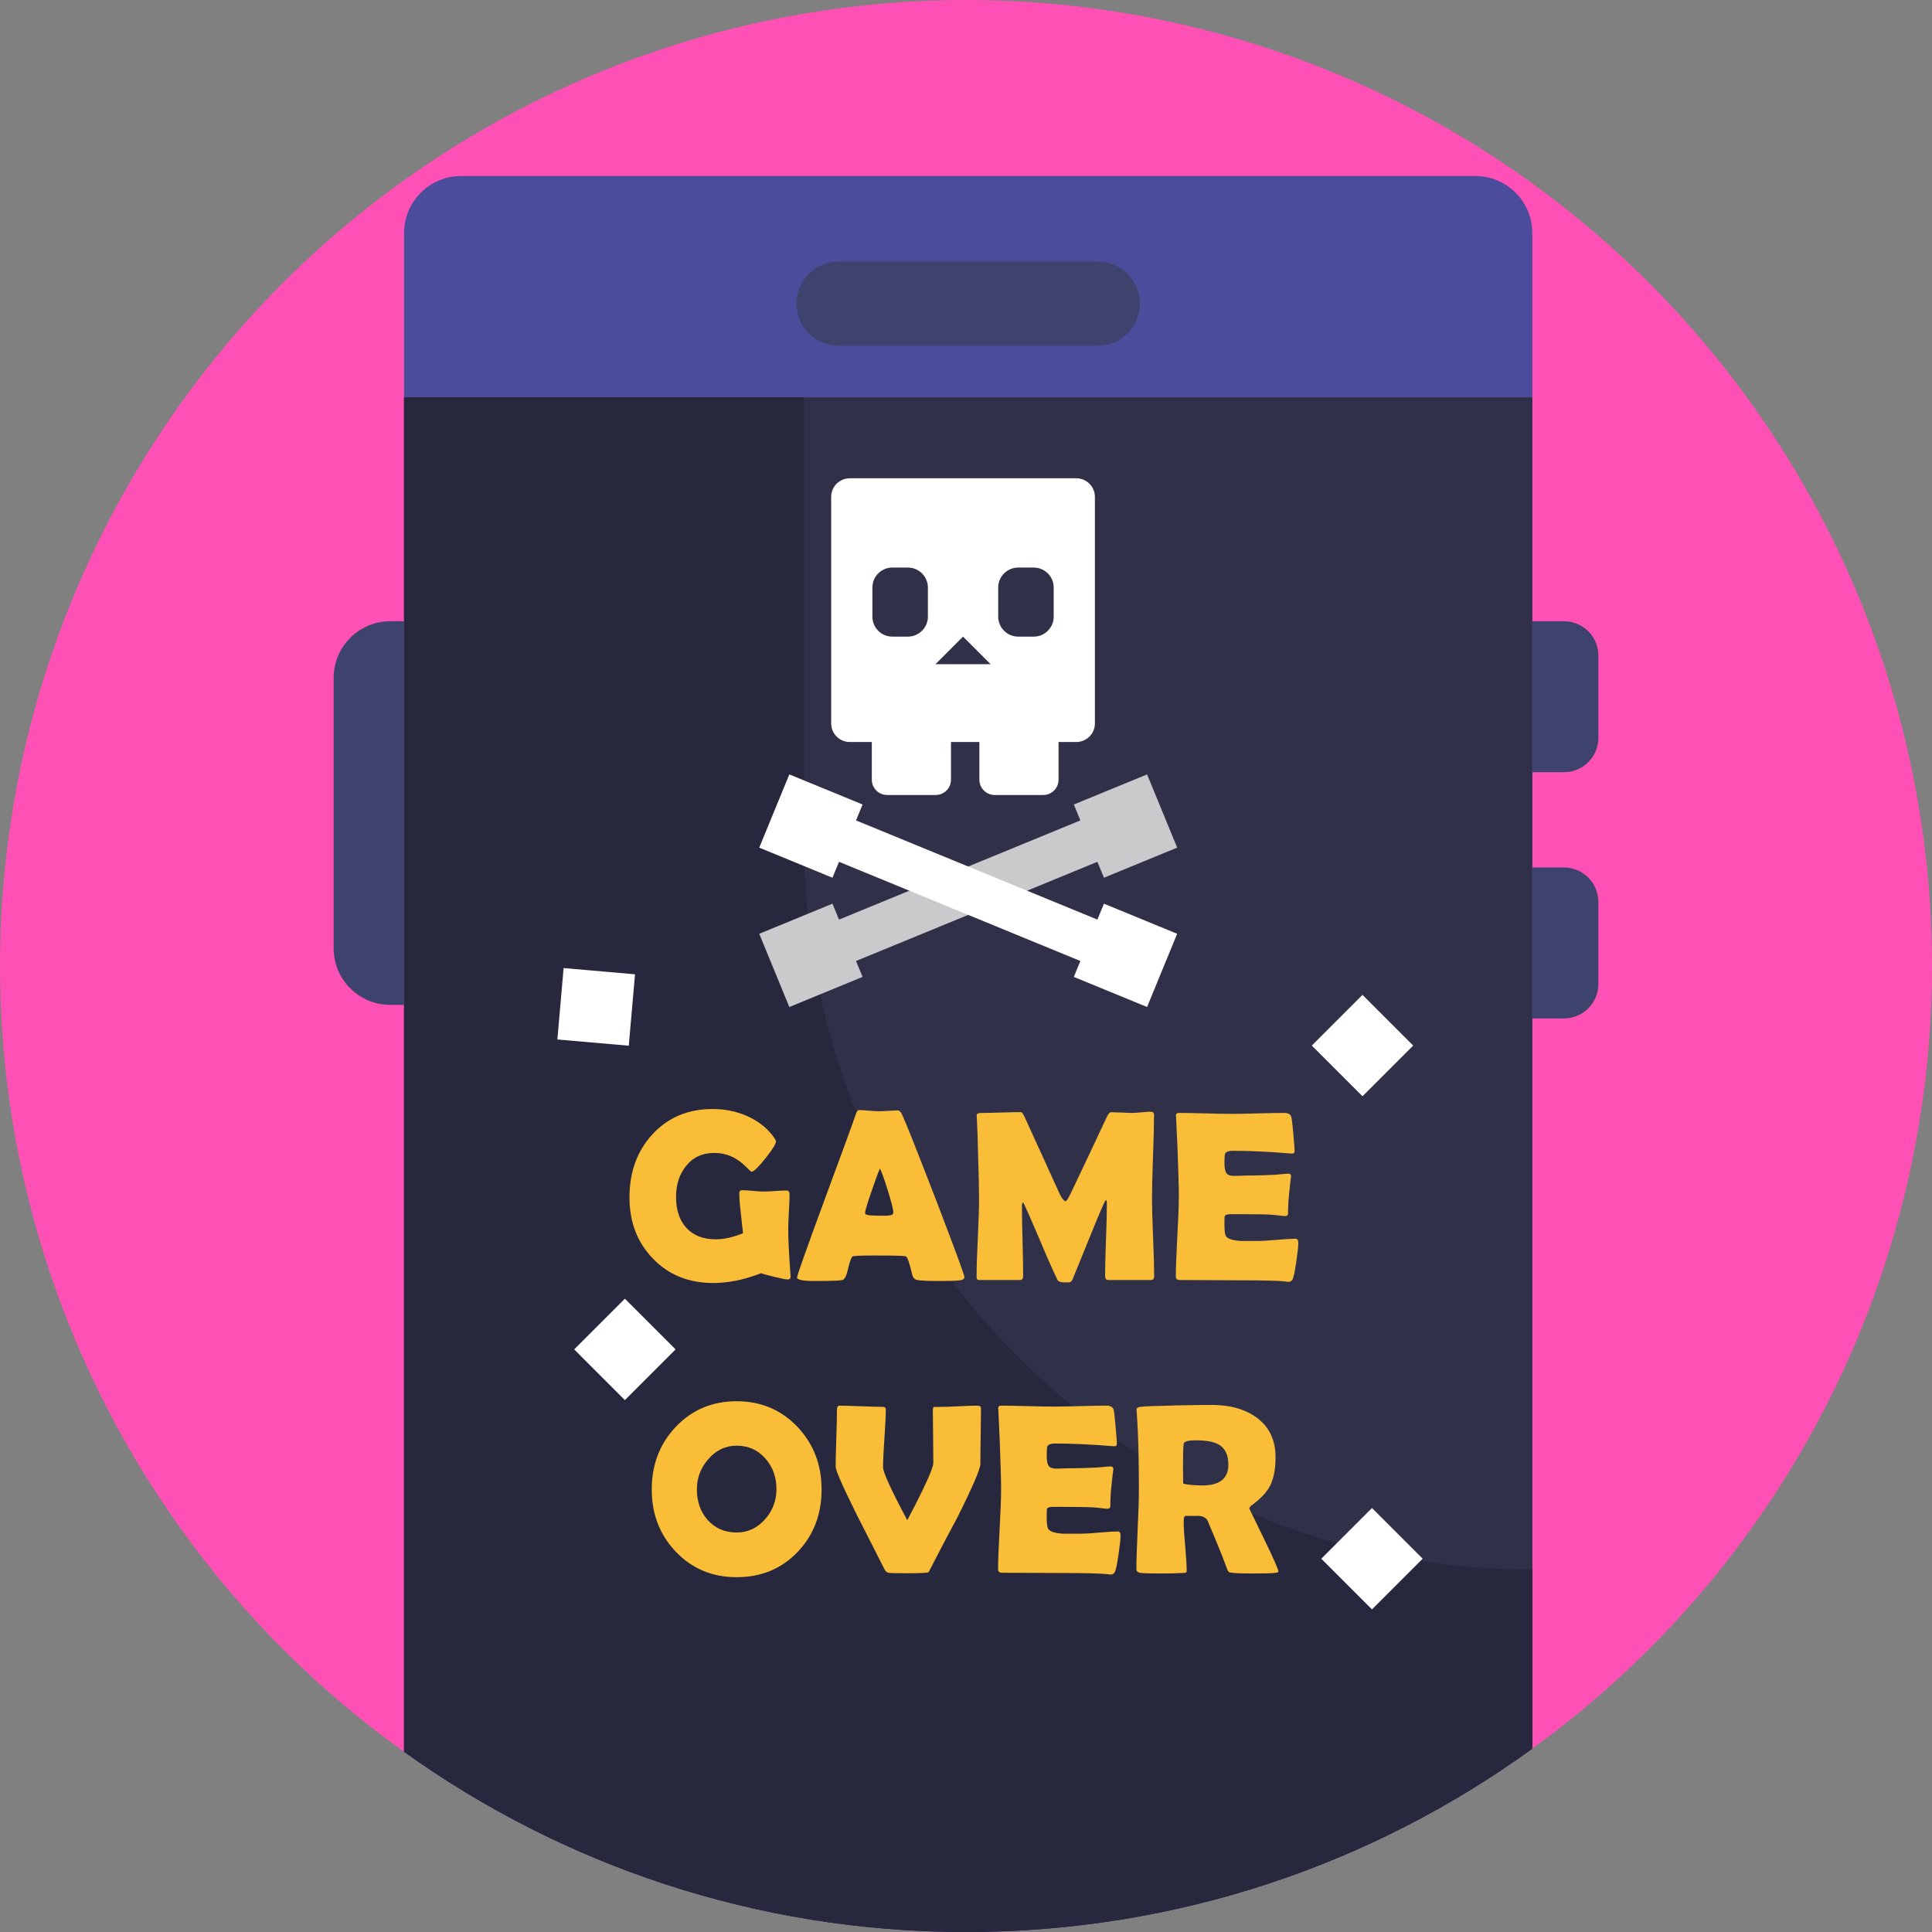 <?xml version="1.0" encoding="iso-8859-1"?>
<!-- Generator: Adobe Illustrator 22.0.1, SVG Export Plug-In . SVG Version: 6.00 Build 0)  -->
<svg version="1.1" xmlns="http://www.w3.org/2000/svg" xmlns:xlink="http://www.w3.org/1999/xlink" x="0px" y="0px"
	 viewBox="0 0 512 512" style="enable-background:new 0 0 512 512;" xml:space="preserve">
<rect x="0" y="0" width="512" height="512" fill="#808080" stroke="none"/>
<g id="BULINE">
	<circle id="XMLID_513_" style="fill:#FF50B5;" cx="256" cy="256" r="256"/>
</g>
<g id="Icons">
	<g id="XMLID_430_">
		<path id="XMLID_666_" style="fill:#4B4C9B;" d="M406.08,61.77v401.64C363.91,493.98,312.06,512,256,512
			c-55.55,0-106.96-17.7-148.92-47.76V61.77c0-8.36,6.78-15.13,15.14-15.13h268.73C399.31,46.64,406.08,53.41,406.08,61.77z"/>
		<path id="XMLID_636_" style="fill:#303049;" d="M406.08,105.3v358.11C363.91,493.98,312.06,512,256,512
			c-55.55,0-106.96-17.7-148.92-47.76V105.3H406.08z"/>
		<path id="XMLID_520_" style="fill:#27273D;" d="M406.08,415.93v47.48C363.91,493.98,312.06,512,256,512
			c-55.55,0-106.96-17.7-148.92-47.76V105.3h106v117.63c0,2.22,0.04,4.43,0.11,6.63c0.15,4.25,0.43,8.46,0.84,12.63
			c0.72,7.23,1.83,14.35,3.33,21.32c2.31,10.82,5.53,21.31,9.59,31.38c6.44,16.03,14.97,30.99,25.25,44.55
			c9.35,12.32,20.14,23.49,32.13,33.25c3.75,3.05,7.61,5.96,11.59,8.73c1.91,1.33,3.84,2.63,5.81,3.89
			c3.84,2.48,7.79,4.83,11.82,7.03c0.72,0.4,1.44,0.79,2.17,1.18c5.19,2.75,10.53,5.28,15.99,7.56c7.33,3.07,14.9,5.69,22.67,7.85
			c7.21,2,14.59,3.59,22.12,4.75C386.14,415.16,396.02,415.93,406.08,415.93z"/>
		<path id="XMLID_468_" style="fill:#3E436D;" d="M290.917,91.638H222.25c-6.167,0-11.167-4.999-11.167-11.167v0
			c0-6.167,4.999-11.167,11.167-11.167h68.667c6.167,0,11.167,4.999,11.167,11.167v0C302.083,86.638,297.084,91.638,290.917,91.638z
			"/>
		<path id="XMLID_467_" style="fill:#3E436D;" d="M103.419,266.305h3.664V164.638h-3.664c-8.286,0-15.002,6.717-15.002,15.002
			v71.662C88.417,259.588,95.133,266.305,103.419,266.305z"/>
		<path id="XMLID_466_" style="fill:#3E436D;" d="M414.472,164.638h-8.389v40h8.389c5.032,0,9.111-4.079,9.111-9.111v-21.777
			C423.583,168.717,419.504,164.638,414.472,164.638z"/>
		<path id="XMLID_464_" style="fill:#3E436D;" d="M414.472,229.893h-8.389v40h8.389c5.032,0,9.111-4.079,9.111-9.111v-21.777
			C423.583,233.973,419.504,229.893,414.472,229.893z"/>
		<path id="XMLID_458_" style="fill:#FFFFFF;" d="M285.23,126.75H225.2c-2.72,0-4.93,2.21-4.93,4.93v60.04
			c0,2.72,2.21,4.92,4.93,4.92h5.84v9.99c0,2.23,1.82,4.05,4.05,4.05h12.89c2.23,0,4.04-1.82,4.04-4.05v-9.99h7.53v9.99
			c0,2.23,1.81,4.05,4.05,4.05h12.88c2.24,0,4.05-1.82,4.05-4.05v-9.99h4.7c2.72,0,4.93-2.2,4.93-4.92v-60.04
			C290.16,128.96,287.95,126.75,285.23,126.75z M245.9,163.41c0,2.93-2.38,5.3-5.31,5.3h-4.11c-2.93,0-5.29-2.37-5.29-5.3v-7.7
			c0-2.93,2.36-5.3,5.29-5.3h4.11c2.93,0,5.31,2.37,5.31,5.3V163.41z M247.91,176.02l7.3-7.31l7.31,7.31H247.91z M279.24,163.41
			c0,2.93-2.36,5.3-5.29,5.3h-4.11c-2.93,0-5.31-2.37-5.31-5.3v-7.7c0-2.93,2.38-5.3,5.31-5.3h4.11c2.93,0,5.29,2.37,5.29,5.3
			V163.41z"/>
		<polygon id="XMLID_457_" style="fill:#CACACC;" points="292.554,232.606 311.96,224.631 303.985,205.224 284.579,213.199 
			286.312,217.418 222.347,243.704 220.613,239.485 201.206,247.46 209.181,266.867 228.588,258.892 226.854,254.673 
			290.82,228.387 		"/>
		<polygon id="XMLID_456_" style="fill:#FFFFFF;" points="220.613,232.606 201.206,224.631 209.181,205.224 228.588,213.199 
			226.854,217.418 290.82,243.704 292.554,239.485 311.96,247.46 303.985,266.867 284.579,258.892 286.312,254.673 222.347,228.387 
					"/>
		<g id="XMLID_435_">
			<path id="XMLID_454_" style="fill:#F9BD38;" d="M209.49,337.87c-0.4-5.41-0.6-9.47-0.6-12.19c0-1.01,0.06-2.53,0.18-4.58
				c0.11-2.04,0.17-3.56,0.17-4.57c0-0.7-0.26-1.04-0.79-1.04c-0.67,0-1.68,0.04-3.03,0.14c-1.35,0.09-2.36,0.14-3.03,0.14
				c-0.63,0-1.56-0.06-2.79-0.17c-1.23-0.12-2.16-0.18-2.77-0.18c-0.23,0-0.4,0.02-0.5,0.07c-0.27,0.08-0.41,0.32-0.41,0.72
				c0,1.35,0.14,3.12,0.41,5.31c0.31,2.84,0.5,4.6,0.57,5.3c-2.65,1.07-5.05,1.61-7.2,1.61c-3.39,0-6.01-1.03-7.86-3.1
				c-1.79-1.99-2.68-4.71-2.68-8.14c0-3.24,0.86-5.94,2.59-8.11c1.85-2.36,4.35-3.54,7.51-3.54c1.93,0,3.7,0.43,5.3,1.3
				c1.07,0.56,2.13,1.36,3.16,2.4c0.84,0.86,1.32,1.29,1.45,1.29c0.55,0,1.76-1.17,3.65-3.52c1.88-2.35,2.82-3.86,2.82-4.53
				c0-0.21-0.18-0.57-0.54-1.07c-1.74-2.44-4.14-4.34-7.19-5.68c-2.82-1.22-5.83-1.83-9.03-1.83c-6.59,0-11.94,2.27-16.07,6.81
				c-4,4.4-5.99,9.94-5.99,16.61c0,6.52,2.06,11.92,6.18,16.19c4.17,4.34,9.5,6.5,16.01,6.5c4.04,0,8.26-0.86,12.65-2.59
				c0.45,0.17,1.62,0.49,3.52,0.95c1.91,0.46,3.06,0.7,3.46,0.7c0.63,0,0.93-0.29,0.88-0.86L209.49,337.87z"/>
			<path id="XMLID_451_" style="fill:#F9BD38;" d="M248.07,318.04c-4.99-12.94-8-20.51-9.03-22.72c-0.34-0.7-0.71-1.05-1.11-1.05
				c-0.54,0-1.37,0.04-2.48,0.11c-1.1,0.08-1.94,0.11-2.5,0.11c-0.59,0-1.48-0.05-2.67-0.15c-1.19-0.11-2.07-0.16-2.64-0.16
				c-0.25,0-0.49,0.24-0.69,0.71c-0.07,0.14-0.13,0.31-0.19,0.49c-0.44,1.39-3.24,9.06-8.4,23.01c-4.75,12.9-7.13,19.62-7.13,20.17
				c0,0.61,1.61,0.92,4.83,0.92c4.08,0,6.48-0.09,7.19-0.26c0.57-0.14,1.06-1.09,1.46-2.84c0.44-1.91,0.84-3.04,1.2-3.38
				c0.23-0.18,2.13-0.28,5.71-0.28c5.3,0,8.12,0.07,8.46,0.22c0.4,0.21,0.96,1.83,1.67,4.86c0.19,0.8,0.64,1.28,1.36,1.42
				c0.86,0.17,2.8,0.26,5.81,0.26c1.3,0,2.4-0.01,3.28-0.04c1.35-0.04,2.21-0.12,2.59-0.22c0.52-0.14,0.79-0.41,0.79-0.79
				C255.58,337.87,253.07,331.07,248.07,318.04z M236.67,321.67c-0.15,0.34-0.91,0.51-2.3,0.51c-1.5,0-2.57-0.02-3.22-0.07
				c-1.27-0.04-1.9-0.25-1.9-0.63c0-0.57,0.57-2.49,1.71-5.77c1.05-3.1,1.8-5.11,2.24-6.03c0.44,0.84,1.13,2.78,2.08,5.81
				c0.97,3.13,1.45,5.05,1.45,5.74C236.73,321.42,236.71,321.57,236.67,321.67z"/>
			<path id="XMLID_449_" style="fill:#F9BD38;" d="M305.58,327.95c-0.19-4.58-0.29-8.02-0.29-10.32c0-2.48,0.09-6.19,0.27-11.12
				c0.18-4.94,0.27-8.65,0.27-11.13c0-0.51-0.32-0.76-0.95-0.76c-0.52,0-1.33,0.05-2.41,0.16c-1.08,0.1-1.89,0.16-2.41,0.16
				c-0.64,0-1.57-0.04-2.8-0.1s-2.15-0.09-2.76-0.09c-0.42,0-0.81,0.41-1.17,1.23c-4.17,8.9-7.31,15.56-9.44,19.98
				c-0.75,1.58-1.25,2.37-1.48,2.37c-0.44,0-0.99-0.69-1.64-2.05l-9.22-20.24c-0.42-0.88-0.75-1.32-0.98-1.32
				c-1.16,0-2.89,0.03-5.21,0.11c-2.31,0.07-4.05,0.11-5.2,0.11c-0.91,0-1.35,0.21-1.33,0.63l0.03,0.53
				c0.17,3.46,0.26,6.05,0.28,7.8c0.21,6.71,0.32,11.29,0.32,13.73c0,2.3-0.11,5.74-0.33,10.34c-0.22,4.6-0.33,8.04-0.33,10.34
				c0,0.34,0.05,0.57,0.14,0.71c0.09,0.13,0.35,0.2,0.77,0.2h10.55c0.59,0,0.88-0.36,0.88-1.1c0-2.06-0.05-5.16-0.16-9.28
				c-0.1-4.13-0.16-7.22-0.16-9.28c0-0.42,0.08-0.73,0.23-0.92c0.14,0.13,0.24,0.24,0.28,0.35c0.99,2.08,2.47,5.46,4.45,10.13
				c1.85,4.42,3.35,7.79,4.48,10.1c0.21,0.42,0.87,0.63,1.96,0.63c0.74,0,1.16-0.01,1.26-0.03c0.32-0.08,0.58-0.37,0.79-0.85
				c1.52-3.72,3.03-7.46,4.55-11.2c2.59-6.38,3.99-9.63,4.23-9.76c0.19,0.04,0.28,0.37,0.28,0.98c0,2.12-0.08,5.31-0.24,9.56
				c-0.15,4.26-0.23,7.44-0.23,9.57c0,0.74,0.3,1.1,0.91,1.1h11.18c0.61,0,0.91-0.32,0.91-0.98
				C305.86,335.97,305.77,332.54,305.58,327.95z"/>
			<path id="XMLID_447_" style="fill:#F9BD38;" d="M343.36,328.27c-1.09,0-2.74,0.1-4.94,0.3c-2.2,0.2-3.85,0.3-4.97,0.3
				c-3.07,0-4.61,0-4.61,0c-2.33-0.15-3.68-0.62-4.04-1.42c-0.21-0.46-0.31-1.49-0.31-3.09c0-1.2,0.01-1.86,0.03-1.96
				c0.14-0.42,0.65-0.63,1.51-0.63h3.35c4.27,0,7.01,0.06,8.21,0.19l2.84,0.31c0.61,0,0.91-0.21,0.91-0.63
				c0-1.68,0.09-3.37,0.26-5.05c0.322-3.189,0.508-4.819,0.55-4.895c-0.024-0.433-0.266-0.665-0.74-0.665
				c-0.43,0-0.99,0.05-1.71,0.13c-0.93,0.09-1.5,0.14-1.73,0.16c-2.72,0.15-5.4,0.22-8.05,0.22c-0.41,0-0.91,0.02-1.52,0.05
				c-0.61,0.03-1.02,0.04-1.23,0.04c-1.01,0-1.7-0.19-2.05-0.6c-0.42-0.46-0.63-1.4-0.63-2.84c0-1.36,0.05-2.17,0.15-2.43
				c0.26-0.52,0.94-0.79,2.06-0.79c4.46,0,9.49,0.24,15.08,0.7c0.32,0.02,0.54,0.03,0.67,0.03c0.42,0,0.63-0.22,0.63-0.66
				c0-0.53-0.11-2.02-0.33-4.47c-0.22-2.45-0.39-3.92-0.49-4.4c-0.17-0.82-0.8-1.23-1.9-1.23c-1.53,0-3.85,0.04-6.94,0.12
				c-3.09,0.09-5.41,0.13-6.95,0.13c-1.55,0-3.89-0.04-7.02-0.13c-3.12-0.08-5.47-0.12-7.02-0.12c-0.57,0-0.83,0.24-0.79,0.72
				l0.03,0.44c0.17,3.35,0.28,5.87,0.35,7.55c0.25,6.54,0.38,11.01,0.38,13.41c0,2.36-0.14,5.9-0.4,10.63
				c-0.26,4.72-0.39,8.26-0.39,10.62c0,0.61,0.34,0.91,1.04,0.91c1.6,0,4,0.01,7.2,0.03c3.19,0.03,5.6,0.04,7.22,0.04
				c7.43,0,11.92,0.1,13.45,0.31c0.44,0.07,0.76,0.1,0.95,0.1c0.44,0,0.79-0.2,1.04-0.6c0.3-0.51,0.63-2.08,1.01-4.71
				c0.36-2.42,0.54-4.08,0.54-4.98C344.06,328.65,343.83,328.27,343.36,328.27z M342.15,311.695c0.001,0.024,0.01,0.041,0.01,0.065
				C342.16,311.703,342.156,311.683,342.15,311.695z"/>
			<path id="XMLID_444_" style="fill:#F9BD38;" d="M211.39,378.19c-4.32-4.56-9.71-6.85-16.17-6.85c-6.5,0-11.9,2.29-16.19,6.85
				c-4.21,4.47-6.31,9.97-6.31,16.51c0,6.53,2.1,12.01,6.31,16.45c4.29,4.54,9.69,6.82,16.19,6.82c6.55,0,11.96-2.25,16.23-6.76
				c4.19-4.44,6.28-9.94,6.28-16.51C217.73,388.2,215.62,382.7,211.39,378.19z M202.8,402.56c-2.08,2.38-4.61,3.57-7.58,3.57
				c-3.17,0-5.75-1.13-7.73-3.38c-1.87-2.14-2.81-4.83-2.81-8.05c0-3.01,1-5.67,3-7.98c2.06-2.4,4.58-3.6,7.54-3.6
				c3.12,0,5.68,1.16,7.67,3.47c1.92,2.21,2.88,4.89,2.88,8.05C205.77,397.65,204.78,400.29,202.8,402.56z"/>
			<path id="XMLID_442_" style="fill:#F9BD38;" d="M259.02,372.51c-1.16,0-2.91,0.06-5.26,0.18c-2.34,0.11-4.1,0.17-5.25,0.17h-1.01
				c-0.19,0.06-0.29,0.38-0.29,0.95c0,1.53,0.02,3.84,0.07,6.93c0.04,3.08,0.06,5.39,0.06,6.92c0,0.93-0.99,3.43-2.97,7.52
				c-1.47,3.03-2.79,5.58-3.94,7.67c-4.28-8.02-6.41-12.68-6.41-13.99c0-1.7,0.12-4.26,0.36-7.68c0.24-3.42,0.36-5.98,0.36-7.69
				c0-0.44-0.26-0.66-0.78-0.66c-1.29,0-3.21-0.05-5.78-0.16c-2.57-0.1-4.48-0.16-5.75-0.16c-0.42,0-0.63,0.39-0.63,1.17
				c0,1.66-0.06,4.16-0.17,7.5c-0.12,3.33-0.17,5.83-0.17,7.49c0,1.01,1.9,5.34,5.71,12.98c2.42,4.75,4.83,9.5,7.23,14.23
				c0.27,0.53,0.61,0.84,1.01,0.92c0.4,0.08,2.02,0.13,4.86,0.13c2.25,0,3.91-0.05,4.99-0.13c0.46-0.04,0.73-0.09,0.8-0.14
				c0.07-0.05,0.22-0.31,0.43-0.78c3.09-6.01,5.46-10.52,7.1-13.51c4.15-8.29,6.22-13.09,6.22-14.39c0-1.64,0.02-4.1,0.08-7.37
				c0.05-3.27,0.08-5.72,0.08-7.34C259.97,372.77,259.65,372.51,259.02,372.51z"/>
			<path id="XMLID_440_" style="fill:#F9BD38;" d="M296.27,405.85c-1.1,0-2.74,0.1-4.94,0.3c-2.2,0.2-3.86,0.3-4.98,0.3
				c-3.06,0-4.6,0-4.6,0c-2.34-0.15-3.69-0.62-4.04-1.42c-0.21-0.47-0.32-1.5-0.32-3.1c0-1.2,0.01-1.85,0.03-1.95
				c0.15-0.43,0.65-0.64,1.52-0.64h3.34c4.28,0,7.01,0.07,8.21,0.19l2.84,0.32c0.61,0,0.92-0.21,0.92-0.63
				c0-1.69,0.08-3.37,0.25-5.05c0.331-3.187,0.518-4.817,0.56-4.895c-0.025-0.441-0.276-0.665-0.75-0.665
				c-0.42,0-0.99,0.04-1.71,0.13c-0.92,0.08-1.5,0.13-1.73,0.16c-2.72,0.14-5.4,0.22-8.05,0.22c-0.4,0-0.91,0.01-1.51,0.04
				c-0.62,0.03-1.03,0.05-1.24,0.05c-1.01,0-1.69-0.2-2.05-0.6c-0.42-0.46-0.63-1.41-0.63-2.84c0-1.37,0.05-2.18,0.16-2.43
				c0.25-0.53,0.93-0.79,2.05-0.79c4.46,0,9.49,0.23,15.09,0.69c0.31,0.03,0.53,0.04,0.66,0.04c0.42,0,0.63-0.22,0.63-0.67
				c0-0.22-0.02-0.62-0.06-1.19c-0.05-0.77-0.14-1.86-0.27-3.27c-0.22-2.45-0.38-3.92-0.49-4.41c-0.17-0.82-0.8-1.23-1.89-1.23
				c-1.54,0-3.85,0.05-6.95,0.13c-0.7,0.02-1.37,0.03-1.99,0.05c-2.11,0.05-3.76,0.08-4.95,0.08c-1.56,0-3.9-0.05-7.02-0.13
				c-3.13-0.08-5.47-0.13-7.03-0.13c-0.57,0-0.83,0.24-0.79,0.73l0.03,0.44c0.17,3.35,0.29,5.86,0.35,7.54
				c0.25,6.55,0.38,11.02,0.38,13.42c0,2.36-0.13,5.9-0.39,10.62c-0.27,4.73-0.4,8.27-0.4,10.62c0,0.61,0.35,0.92,1.04,0.92
				c1.6,0,4,0.01,7.2,0.03c3.2,0.02,5.61,0.03,7.23,0.03c7.43,0,11.91,0.11,13.45,0.32c0.44,0.06,0.75,0.09,0.94,0.09
				c0.44,0,0.79-0.2,1.04-0.6c0.3-0.5,0.64-2.07,1.01-4.7c0.36-2.42,0.54-4.08,0.54-4.99C296.96,406.23,296.73,405.85,296.27,405.85
				z M295.06,389.275c0.001,0.023,0.01,0.04,0.01,0.065C295.07,389.283,295.067,389.264,295.06,389.275z"/>
			<path id="XMLID_436_" style="fill:#F9BD38;" d="M334.93,407.71c-1.52-3.15-2.6-5.36-3.22-6.63c-0.41-0.86-0.63-1.29-0.63-1.29
				c0-0.3,0.25-0.61,0.73-0.95c2.38-1.73,4.01-3.51,4.89-5.34c0.89-1.83,1.33-4.28,1.33-7.35c0-4.61-1.72-8.13-5.15-10.58
				c-3.03-2.16-6.94-3.25-11.74-3.25c-2.31,0-5.42,0.05-9.31,0.13c-5.75,0.13-8.96,0.25-9.65,0.38c-0.68,0.12-1.01,0.37-0.99,0.72
				l0.03,0.45c0.24,3.04,0.41,6.81,0.51,11.31c0.06,2.88,0.09,6.05,0.09,9.52c0,2.34-0.11,5.84-0.33,10.51
				c-0.22,4.67-0.33,8.17-0.33,10.48c0,0.53,0.3,0.85,0.91,0.98c0.61,0.13,2.42,0.19,5.43,0.19c2.63,0,4.57-0.04,5.81-0.13
				c0.3-0.02,0.59-0.04,0.89-0.06c0.19-0.06,0.28-0.27,0.28-0.63c0-1.43-0.13-3.57-0.39-6.41c-0.27-2.84-0.4-4.98-0.4-6.41
				c0-1.07,0.16-1.61,0.47-1.61c2.29,0,3.43-0.01,3.43-0.04c1.27,0.1,2.09,0.56,2.45,1.34c1.74,4.1,3.03,7.2,3.85,9.31
				c0.61,1.62,1.07,2.84,1.39,3.66c0.16,0.36,0.31,0.57,0.44,0.63c0.06,0.04,0.32,0.1,0.79,0.16c0.99,0.13,2.86,0.19,5.62,0.19
				c3.22,0,5.22-0.06,6.02-0.19c0.43-0.06,0.64-0.17,0.64-0.32C338.79,415.94,337.5,413.01,334.93,407.71z M314.57,393.38
				c-0.67-0.11-1.01-0.21-1.01-0.32c0-0.2,0-0.44-0.01-0.72c0-0.38-0.01-0.85-0.02-1.39c-0.02-0.95-0.03-1.67-0.03-2.15
				c0-3.41,0.06-5.47,0.19-6.19c0.13-0.61,1.19-0.91,3.19-0.91c2.78,0,4.82,0.38,6.12,1.13c1.69,0.99,2.53,2.77,2.53,5.34
				c0,3.66-2.31,5.49-6.91,5.49c-1,0-1.97-0.05-2.9-0.14C315.33,393.48,314.95,393.44,314.57,393.38z"/>
		</g>
		
			<rect id="XMLID_434_" x="148.583" y="257.367" transform="matrix(0.996 0.087 -0.087 0.996 23.764 -12.716)" style="fill:#FFFFFF;" width="19" height="19"/>
		
			<rect id="XMLID_433_" x="351.583" y="267.656" transform="matrix(0.707 0.707 -0.707 0.707 301.738 -174.147)" style="fill:#FFFFFF;" width="19" height="19"/>
		
			<rect id="XMLID_432_" x="156.083" y="348.156" transform="matrix(0.707 0.707 -0.707 0.707 301.399 -12.33)" style="fill:#FFFFFF;" width="19" height="19"/>
		
			<rect id="XMLID_431_" x="354.083" y="403.656" transform="matrix(0.707 0.707 -0.707 0.707 398.636 -136.082)" style="fill:#FFFFFF;" width="19" height="19"/>
	</g>
</g>
</svg>
